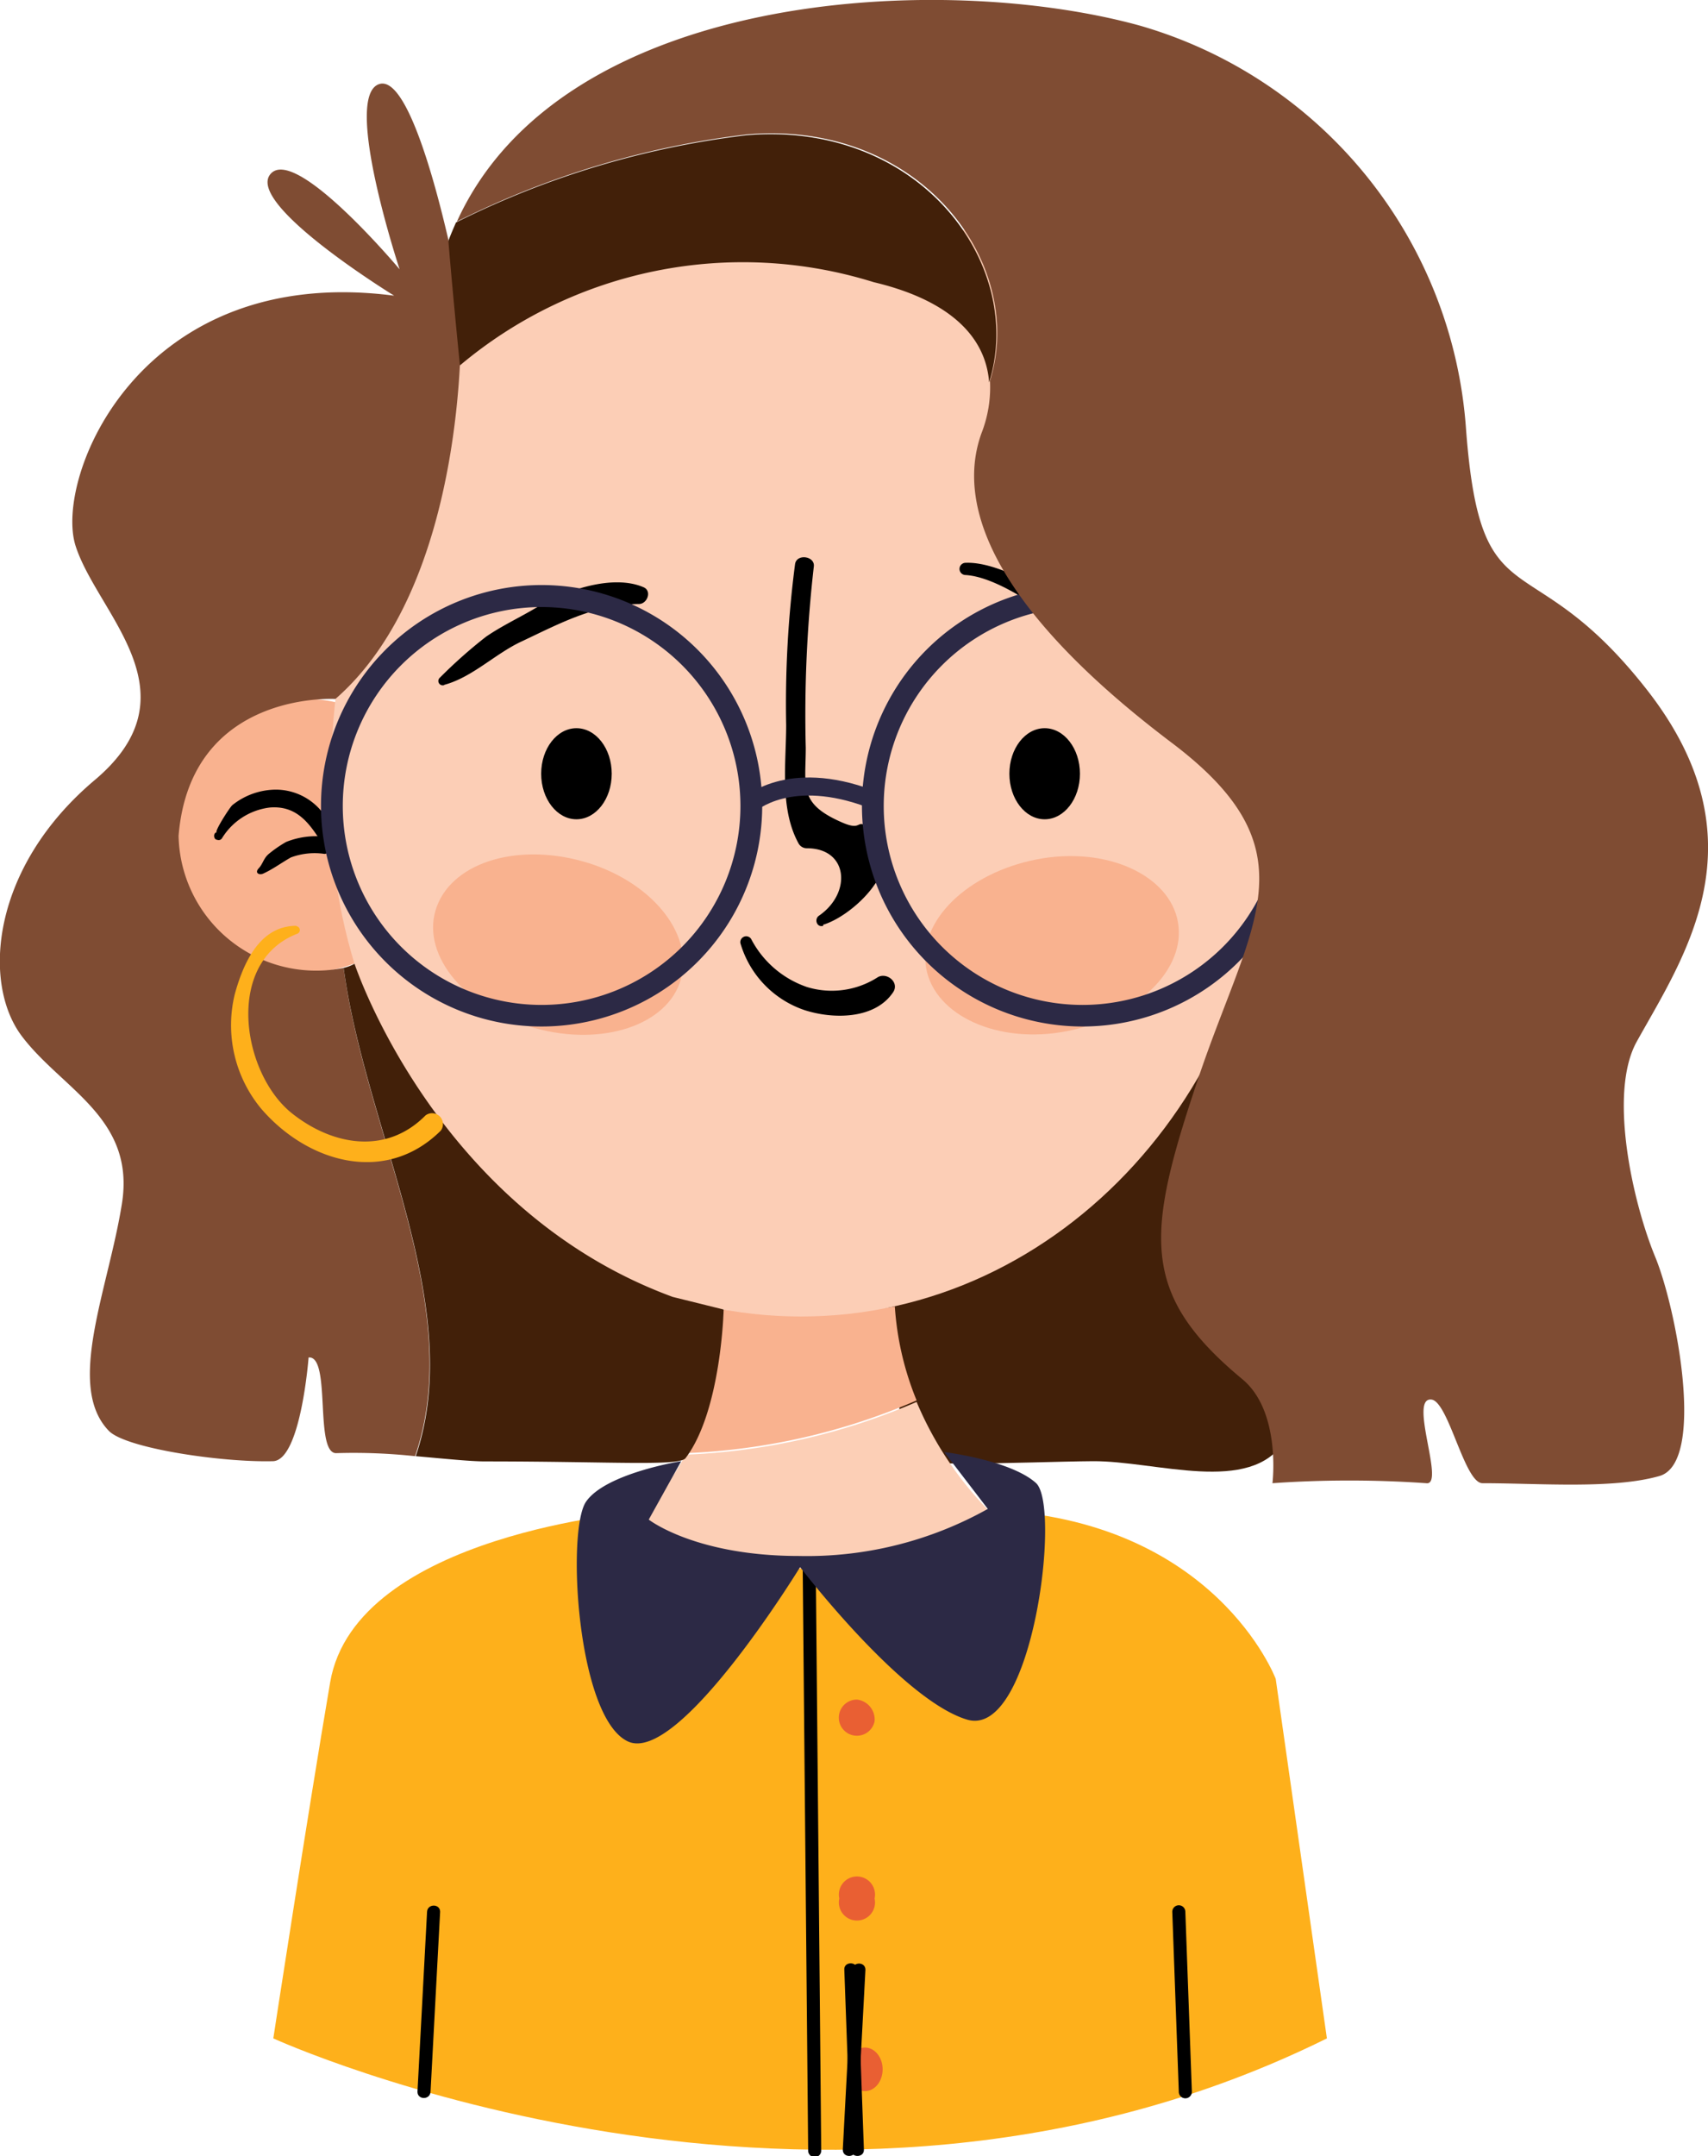 <svg xmlns="http://www.w3.org/2000/svg" viewBox="0 0 78.43 98.95"><defs><style>.cls-1{fill:#f9b28f;}.cls-2{fill:#feb01b;}.cls-3{fill:#422009;}.cls-4{fill:#fccfb6;}.cls-5{fill:#fcceb6;}.cls-6{fill:#7f4c33;}.cls-7{fill:#e95f33;}.cls-8{fill:#2c2945;}</style></defs><g id="Capa_2" data-name="Capa 2"><g id="OBJECTS"><path class="cls-1" d="M20.2,38.36a6.14,6.14,0,0,1-6,6.27,6.28,6.28,0,0,1,0-12.55A6.14,6.14,0,0,1,20.2,38.36Z"/><path class="cls-1" d="M65.7,38.36a6,6,0,1,1-6-6.28A6.14,6.14,0,0,1,65.7,38.36Z"/><path class="cls-2" d="M29.41,69.38s-13.08,1-14.25,7.83c-1.05,6.16-2.61,16.34-2.61,16.34s25.15,11.5,48.38,0l-2.35-16.5s-2.76-7.34-13.17-7.75Z"/><path class="cls-3" d="M40.57,58.8c-.35,0,1.42,7.13.5,7.89s6.21.39,9.11.37,7.23,1.57,8.81-.93-1.75-7.42-1.92-10.83-.33-7.5-.33-7.5S43.82,58.8,40.57,58.8Z"/><path class="cls-4" d="M29.41,69.38S31.49,72,37.16,72s8.25-2.66,8.25-2.66a16.06,16.06,0,0,1-3.32-5,29.52,29.52,0,0,1-10.61,2.42A8.65,8.65,0,0,1,29.41,69.38Z"/><path class="cls-1" d="M33.23,60.1a18.23,18.23,0,0,1-1.75,6.59,29.52,29.52,0,0,0,10.61-2.42,13.7,13.7,0,0,1-1-4.31A28.6,28.6,0,0,1,33.23,60.1Z"/><path class="cls-5" d="M58.41,36.67c0,13.12-9.68,23.75-21.63,23.75S15.16,49.79,15.16,36.67,21,9.56,36.78,9.55C54.53,9.53,58.41,23.56,58.41,36.67Z"/><path class="cls-1" d="M31.27,44.93c-.59,2.11-3.6,3.12-6.72,2.25S19.37,43.9,20,41.78s3.59-3.12,6.72-2.26S31.86,42.81,31.27,44.93Z"/><path class="cls-1" d="M54.09,42.32c.39,2.16-1.89,4.37-5.08,5s-6.09-.72-6.48-2.88,1.89-4.38,5.08-5S53.71,40.16,54.09,42.32Z"/><path d="M10,38.55h0a.18.18,0,0,0,.2-.09,3,3,0,0,1,2.19-1.4c1.22-.1,1.81.7,2.39,1.63a.31.31,0,0,0,.57-.15,2.72,2.72,0,0,0-2.68-2.3,3.23,3.23,0,0,0-2,.71c-.12.1-.87,1.27-.71,1.25-.17,0-.17.32,0,.34Z"/><path d="M12.07,40.1c.45-.2.86-.51,1.29-.75a3.12,3.12,0,0,1,1.55-.16.4.4,0,0,0,0-.79,3.67,3.67,0,0,0-1.77.24,5.57,5.57,0,0,0-.81.56c-.23.2-.26.45-.45.65s0,.32.19.25Z"/><path d="M63.5,38.21c.16,0-.6-1.15-.72-1.25a3.23,3.23,0,0,0-2-.71,2.73,2.73,0,0,0-2.68,2.3c0,.31.42.4.58.15.56-.92,1.17-1.73,2.38-1.63a3,3,0,0,1,2.19,1.4.2.2,0,0,0,.21.09h0c.17,0,.17-.32,0-.34Z"/><path d="M61.61,39.85c-.2-.2-.23-.45-.46-.65a5.07,5.07,0,0,0-.81-.56,3.63,3.63,0,0,0-1.76-.24.4.4,0,0,0,0,.79,3.09,3.09,0,0,1,1.54.16c.43.24.84.55,1.29.75.16.07.33-.11.2-.25Z"/><path class="cls-6" d="M15.78,44.42A6.32,6.32,0,0,1,8.2,38.36c.55-6.69,7.2-6.28,7.2-6.28,6.08-5.29,5.76-17.2,5.76-17.2l-.25-2.4S19.1,3.3,17.41,3.86s.94,8.5.94,8.5S13.53,6.61,12.41,8s5.69,5.57,5.69,5.57C6.41,12.05,2.47,21.92,3.47,25.05S9.1,31.8,4.35,35.8-.84,45.11,1,47.55,6.22,51.3,5.6,55.23,3,63.61,5,65.67c.78.8,5.18,1.45,7.52,1.39,1.29,0,1.65-4.76,1.65-4.76,1.06-.1.24,4.49,1.3,4.39a26.3,26.3,0,0,1,3.59.14C21.44,59.93,16.76,51.89,15.78,44.42Z"/><path class="cls-3" d="M30.89,59.52c-10.9-4-14.61-15.29-14.61-15.29a1.93,1.93,0,0,1-.5.19c1,7.47,5.66,15.51,3.31,22.41,1.27.11,2.49.24,3.19.24,5.82,0,8.91.23,9.2-.15,1.64-2.16,1.75-6.82,1.75-6.82Z"/><path class="cls-2" d="M13.6,42.49c-1.68,0-2.43,1.72-2.82,3.14A6,6,0,0,0,12,50.89c2.13,2.47,5.71,3.51,8.24,1a.5.5,0,0,0-.7-.7c-1.8,1.82-4.27,1.39-6.14-.1-2.3-1.84-3.09-6.92.23-8.23a.18.18,0,0,0,0-.35Z"/><path d="M36.86,72l.25,26.7a.3.3,0,0,0,.6,0L37.46,72c0-.38-.61-.38-.6,0Z"/><path d="M19.77,96l.44-8.26c0-.38-.58-.38-.6,0L19.17,96c0,.38.58.38.6,0Z"/><path d="M54.73,96l-.3-8.26a.3.3,0,0,0-.6,0l.3,8.26a.3.3,0,0,0,.6,0Z"/><path class="cls-7" d="M40.16,79a.83.83,0,1,1-.81-1A.92.92,0,0,1,40.16,79Z"/><ellipse class="cls-7" cx="39.72" cy="94.97" rx="0.81" ry="1"/><path class="cls-7" d="M40.16,87.13a.83.83,0,1,1-1.62,0,.83.83,0,1,1,1.62,0Z"/><path class="cls-8" d="M31.28,67.06s-3.47.55-4.37,1.86-.42,9.9,1.92,11,7.91-8,7.91-8,4.67,6.11,7.67,7,4.33-9.81,3.16-10.86-4.21-1.42-4.21-1.42l2,2.61a17,17,0,0,1-8.67,2.16c-4.77,0-6.9-1.67-6.9-1.67Z"/><path d="M34,43.29a4.6,4.6,0,0,0,2.95,3.07c1.3.42,3.22.43,4.06-.82.3-.45-.27-.92-.69-.7a3.9,3.9,0,0,1-3.26.46,4.55,4.55,0,0,1-2.57-2.21.27.27,0,0,0-.49.2Z"/><path d="M37.8,42.44c1.49-.45,4.09-3,2.17-4.41-.72-.52-.31.14-1.27-.27C36.65,36.88,37,36.12,37,34.32A59.93,59.93,0,0,1,37.37,26c.06-.48-.78-.6-.86-.12a49.35,49.35,0,0,0-.41,7.39c0,1.77-.31,3.84.57,5.44a.43.43,0,0,0,.38.22c1.91,0,2.07,2.06.55,3.1-.22.16-.09.55.2.46Z"/><path d="M20.4,31.43c1.3-.35,2.35-1.44,3.57-2,1.76-.83,3.36-1.7,5.37-1.71.38,0,.61-.6.21-.77-1.42-.61-3.59.14-4.86.9-.78.47-1.63.86-2.37,1.37a22.4,22.4,0,0,0-2.12,1.88.2.2,0,0,0,.2.34Z"/><path d="M44.34,26.39c1.42.09,3.35,1.49,4.49,2.28s2,2,3.17,2.91a.4.4,0,0,0,.63-.49,9.54,9.54,0,0,0-3.58-3.32c-1.18-.74-3.26-2-4.71-1.94a.28.28,0,0,0,0,.56Z"/><ellipse cx="26.47" cy="35.51" rx="1.62" ry="2.09"/><ellipse cx="47.97" cy="35.51" rx="1.62" ry="2.09"/><path class="cls-8" d="M24.84,47.11A10.13,10.13,0,1,1,35,37,10.13,10.13,0,0,1,24.84,47.11Zm0-19.25A9.13,9.13,0,1,0,34,37,9.13,9.13,0,0,0,24.84,27.86Z"/><path class="cls-8" d="M49.72,47.11A10.13,10.13,0,1,1,59.84,37,10.13,10.13,0,0,1,49.72,47.11Zm0-19.25A9.13,9.13,0,1,0,58.84,37,9.14,9.14,0,0,0,49.72,27.86Z"/><path class="cls-8" d="M34.63,37.29l-.58-.6c.09-.08,2.06-1.93,6.07-.41l-.29.77C36.34,35.74,34.69,37.22,34.63,37.29Z"/><path class="cls-3" d="M34.25,6.21a40.42,40.42,0,0,0-13.31,4c-.12.27-.24.55-.35.84,0,0,.15,1.92.53,5.72a20.18,20.18,0,0,1,19-3.82c3.21.76,5.13,2.31,5.3,4.6C47.11,12.1,42.19,5.52,34.25,6.21Z"/><path class="cls-6" d="M75.16,47.8c2.18-3.92,5.88-9.23.46-16.15S68,28.7,67.32,19.71a20.78,20.78,0,0,0-15-18.54c-9.18-2.52-26.52-1.6-31.34,9a40.42,40.42,0,0,1,13.31-4c7.94-.69,12.86,5.89,11.17,11.31a5.79,5.79,0,0,1-.39,2.4c-1.33,3.68,1.18,8.49,8.67,14.16,6.67,5,3.71,8.24,1.3,15.4s-2.75,9.91,2,13.85c1.8,1.48,1.39,4.78,1.39,4.78a50.68,50.68,0,0,1,7.06,0c.89.13-.82-3.93.23-3.84.79.06,1.52,3.83,2.35,3.84,2.61,0,6,.28,8.13-.33S77,60.09,76,57.67,73.83,50.19,75.16,47.8Z"/><path d="M39.3,98.66l.44-8.26c0-.38-.58-.38-.6,0l-.44,8.26c0,.38.58.38.6,0Z"/><path d="M39.67,98.66l-.3-8.27c0-.38-.62-.38-.6,0l.3,8.27c0,.38.61.38.6,0Z"/></g></g></svg>